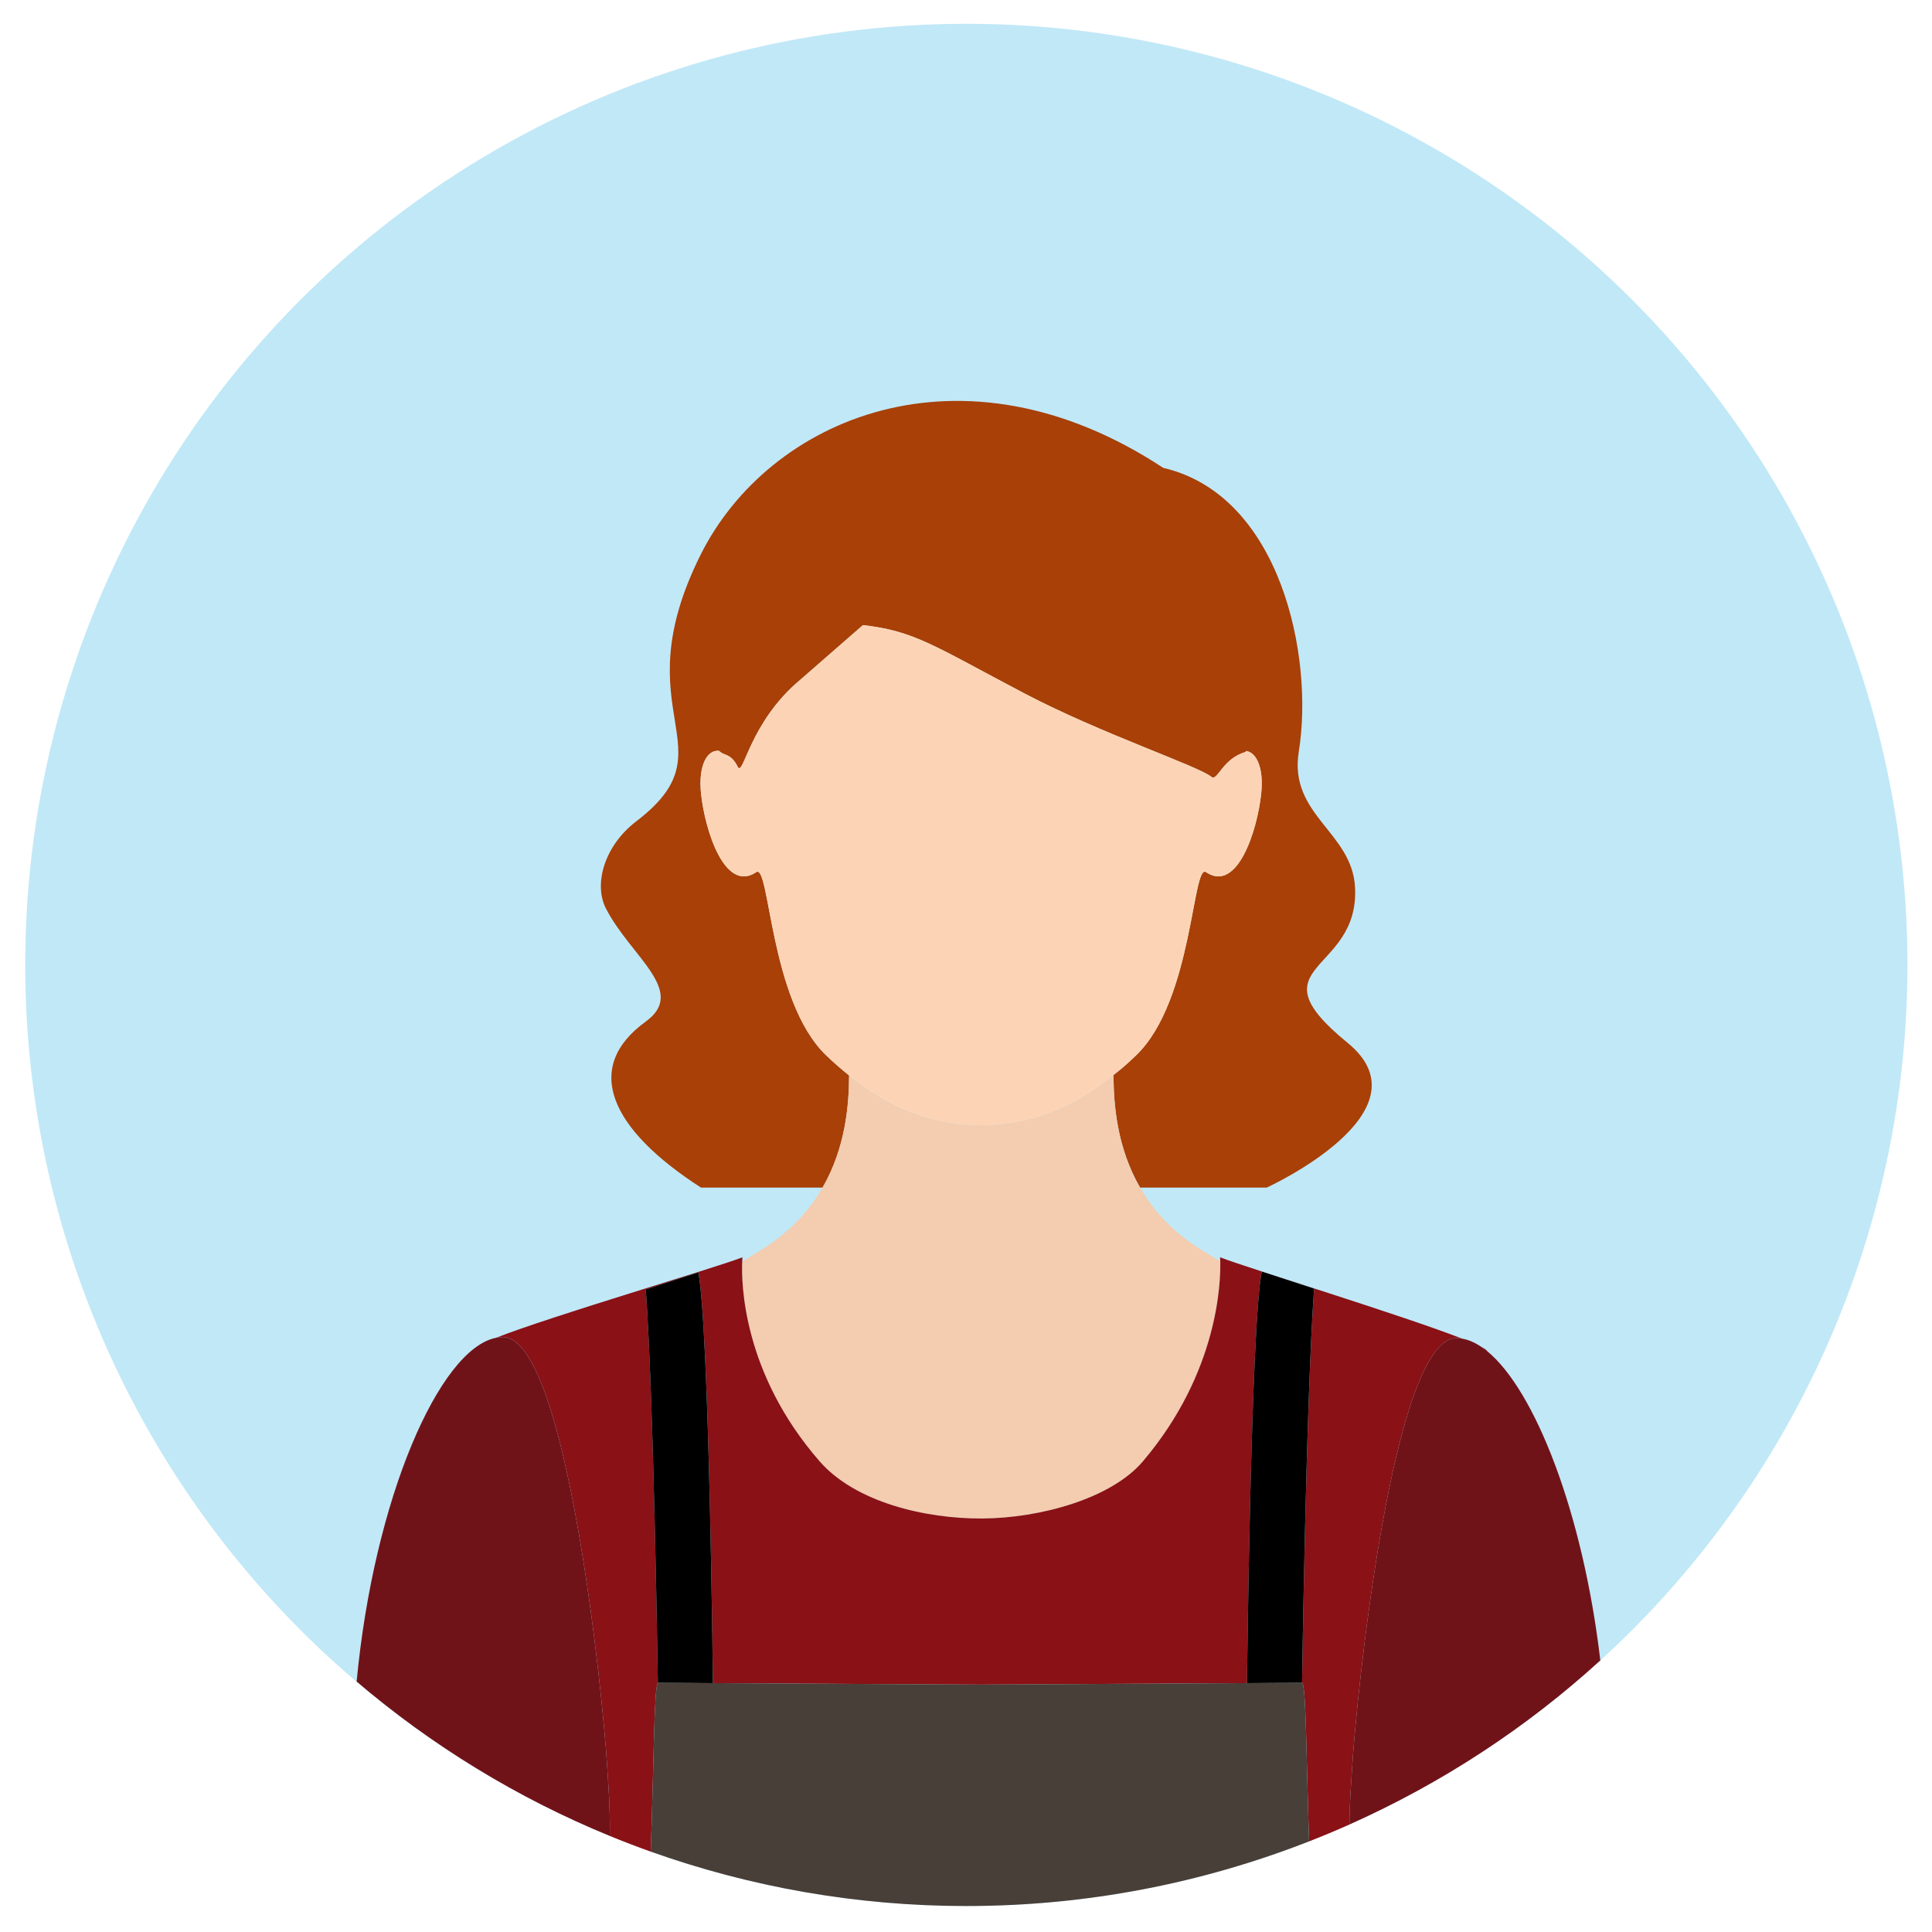 <?xml version="1.0" encoding="utf-8"?>
<!-- Generator: Adobe Illustrator 24.0.2, SVG Export Plug-In . SVG Version: 6.00 Build 0)  -->
<svg version="1.1" id="Layer_1" xmlns="http://www.w3.org/2000/svg" xmlns:xlink="http://www.w3.org/1999/xlink" x="0px" y="0px"
	 viewBox="0 0 512 512" style="enable-background:new 0 0 512 512;" xml:space="preserve">
<style type="text/css">
	.st0{fill:#C1E8F7;}
	.st1{fill:#A84007;}
	.st2{fill:#F4CCAF;}
	.st3{fill:#FCD4B5;}
	.st4{fill:#8A1116;}
	.st5{fill:#483F38;}
	.st6{fill:#701319;}
</style>
<circle id="XMLID_8258_" class="st0" cx="256.089" cy="255.71" r="249.408"/>
<g id="XMLID_7255_">
	<path id="XMLID_7265_" class="st1" d="M218.883,279.624c-14.998-14.48-14.868-51.069-18.488-48.483
		c-8.275,5.558-13.576-10.991-14.61-20.817c-0.8-7.595,1.702-11.737,4.788-11.34
		c1.281,1.413,3.037,0.472,4.917,4.192c1.521,3.01,2.988-11.737,16.692-23.113l16.501-14.401
		c13.705,1.552,18.696,5.428,42.76,18.079c20.235,10.638,45.972,19.206,49.602,22.13
		c1.604,1.293,2.844-4.784,9.004-6.577c0.066-0.02,0.133-0.176,0.199-0.279c2.692,0.382,4.711,4.397,3.983,11.309
		c-1.034,9.826-6.335,26.375-14.61,20.817c-3.62-2.586-3.491,34.003-18.489,48.483
		c-1.076,1.04-2.175,2.055-3.299,3.042c-0.882,0.775-1.828,1.476-2.743,2.215
		c0.032,7.738,0.876,19.156,7.035,29.839h33.573c0,0,43.89-20.037,21.423-38.364
		c-25.853-21.09,3.202-18.101,1.975-41.214c-0.781-14.703-17.612-19.129-14.904-35.962
		c4.061-25.252-4.833-67.953-35.929-75.191c-53.491-35.191-104.617-13.052-122.629,23.092
		c-21.097,42.335,8.63,51.014-16.99,70.555c-8.438,6.436-11.422,16.606-8.049,23.16
		c6.553,12.729,21.638,21.889,10.546,29.921c-16.802,12.17-9.508,28.468,14.619,44.003h32.23
		c6.125-10.625,6.993-21.971,7.033-29.707C222.9,283.304,220.842,281.515,218.883,279.624z"/>
	<path id="XMLID_7264_" class="st2" d="M217.22,387.28c9.412,10.786,27.895,15.237,43.14,15.138
		c15.244-0.098,34.114-5.248,42.514-15.138c20.126-23.694,20.646-47.851,20.507-53.025
		c-1.358-0.819-2.822-1.699-4.421-2.659c-7.999-4.797-13.284-10.714-16.835-16.876
		c-6.159-10.683-7.003-22.101-7.035-29.839c-2.699,2.182-5.492,4.247-8.488,6
		c-3.419,2.003-7.038,3.665-10.812,4.879c-3.43,1.101-6.974,1.825-10.558,2.188
		c-4.451,0.451-9.021,0.315-13.443-0.388c-3.63-0.576-7.193-1.545-10.614-2.888
		c-3.839-1.508-7.486-3.475-10.915-5.763c-1.811-1.208-3.542-2.532-5.238-3.895
		c-0.04,7.736-0.908,19.082-7.033,29.707c-3.552,6.163-8.836,12.079-16.836,16.876
		c-1.624,0.974-3.104,1.892-4.469,2.765C196.452,339.803,196.717,363.781,217.22,387.28z"/>
	<path id="XMLID_7263_" class="st3" d="M301.132,279.624c14.998-14.48,14.868-51.069,18.489-48.483
		c8.274,5.558,13.575-10.991,14.61-20.817c0.728-6.912-1.291-10.927-3.983-11.309
		c-0.066,0.103-0.133,0.259-0.199,0.279c-6.16,1.793-7.399,7.87-9.004,6.577
		c-3.63-2.924-29.367-11.492-49.602-22.13c-24.064-12.651-29.055-16.527-42.76-18.079l-16.501,14.401
		c-13.704,11.377-15.171,26.123-16.692,23.113c-1.88-3.72-3.636-2.78-4.917-4.192
		c-3.086-0.397-5.588,3.745-4.788,11.34c1.034,9.826,6.335,26.375,14.61,20.817
		c3.62-2.586,3.491,34.003,18.488,48.483c1.959,1.89,4.017,3.68,6.141,5.389
		c1.696,1.364,3.426,2.687,5.238,3.895c3.429,2.287,7.076,4.254,10.915,5.763
		c3.421,1.344,6.984,2.312,10.614,2.888c4.422,0.703,8.992,0.839,13.443,0.388
		c3.584-0.362,7.128-1.087,10.558-2.188c3.774-1.214,7.393-2.876,10.812-4.879c2.995-1.753,5.788-3.817,8.488-6
		c0.915-0.739,1.86-1.44,2.743-2.215C298.957,281.68,300.056,280.664,301.132,279.624z"/>
	<path id="XMLID_7262_" class="st4" d="M358.328,468.428c1.075-18.262,10.685-113.826,27.671-113.826
		c0.504,0,1.013,0.078,1.523,0.165c-16.08-6.261-56.637-18.645-64.187-21.567c0,0,0.028,0.395,0.046,1.056
		c0.14,5.174-0.381,29.33-20.507,53.025c-8.401,9.89-27.27,15.04-42.514,15.138
		c-15.246,0.099-33.728-4.352-43.14-15.138c-20.502-23.499-20.768-47.478-20.534-52.918
		c0.032-0.746,0.073-1.163,0.073-1.163c-7.771,3.006-50.351,15.459-65.315,21.33
		c0.602-0.12,1.201-0.194,1.795-0.194c16.986,0,26.595,95.564,27.671,113.826c0.257,4.362,0.844,10.848,0.683,18.375
		c3.58,1.467,7.197,2.86,10.858,4.163c0.866-24.358,0.848-43.351,1.887-44.738l13.867,0.078l-13.866-0.1
		c0,0-1.068-74.823-3.196-104.219l13.907-4.534c2.917,14.604,3.88,108.831,3.881,108.857l70.803,0.395l70.734-0.395
		c0-0.016,1-94.471,3.917-109.076l13.87,4.526c-2.129,29.396-3.196,104.447-3.196,104.447l-14.101,0.102
		l14.169-0.08c1,1.335,1.022,18.985,1.794,42.02c3.607-1.411,7.171-2.901,10.694-4.473
		C357.648,477.39,358.109,472.142,358.328,468.428z"/>
	<path id="XMLID_7261_" class="st4" d="M394.021,357.899c-0.178-0.237-0.682-0.558-1.41-0.936
		c0.506,0.344,1.012,0.703,1.519,1.119C394.092,358.026,394.061,357.954,394.021,357.899z"/>
	<path id="XMLID_7260_" class="st5" d="M330.956,446.042l-0.49,0.004v-0.002l-70.734,0.395l-70.803-0.395v0.002
		l-0.725-0.006l-13.867-0.078c-1.039,1.387-1.02,20.381-1.887,44.738c26.151,9.308,54.293,14.417,83.639,14.417
		c32.061,0,62.675-6.115,90.831-17.135c-0.773-23.035-0.794-40.685-1.794-42.02L330.956,446.042z"/>
	<path id="XMLID_7259_" d="M188.929,446.044c-0.001-0.026-0.964-94.253-3.881-108.857l-13.907,4.534
		c2.128,29.396,3.196,104.219,3.196,104.219l13.866,0.1l0.725,0.006V446.044z"/>
	<path id="XMLID_7258_" d="M330.956,446.042l14.101-0.102c0,0,1.067-75.051,3.196-104.447l-13.87-4.526
		c-2.917,14.605-3.917,109.06-3.917,109.076v0.002L330.956,446.042z"/>
	<path id="XMLID_7257_" class="st6" d="M160.909,468.162c-1.076-18.262-10.685-113.826-27.671-113.826
		c-0.594,0-1.193,0.074-1.795,0.194c-15.005,2.977-32.334,42.517-36.932,91.099
		c19.912,16.956,42.505,30.837,67.08,40.909C161.753,479.009,161.166,472.524,160.909,468.162z"/>
	<path id="XMLID_7256_" class="st6" d="M394.131,358.082c-0.507-0.416-1.013-0.775-1.519-1.119
		c-1.713-1.163-3.417-1.914-5.09-2.197c-0.51-0.087-1.019-0.165-1.523-0.165
		c-16.986,0-26.596,95.564-27.671,113.826c-0.219,3.714-0.68,8.962-0.715,15.082
		c24.494-10.933,46.93-25.645,66.488-43.485C419.499,400.796,406.739,368.417,394.131,358.082z"/>
</g>
</svg>
